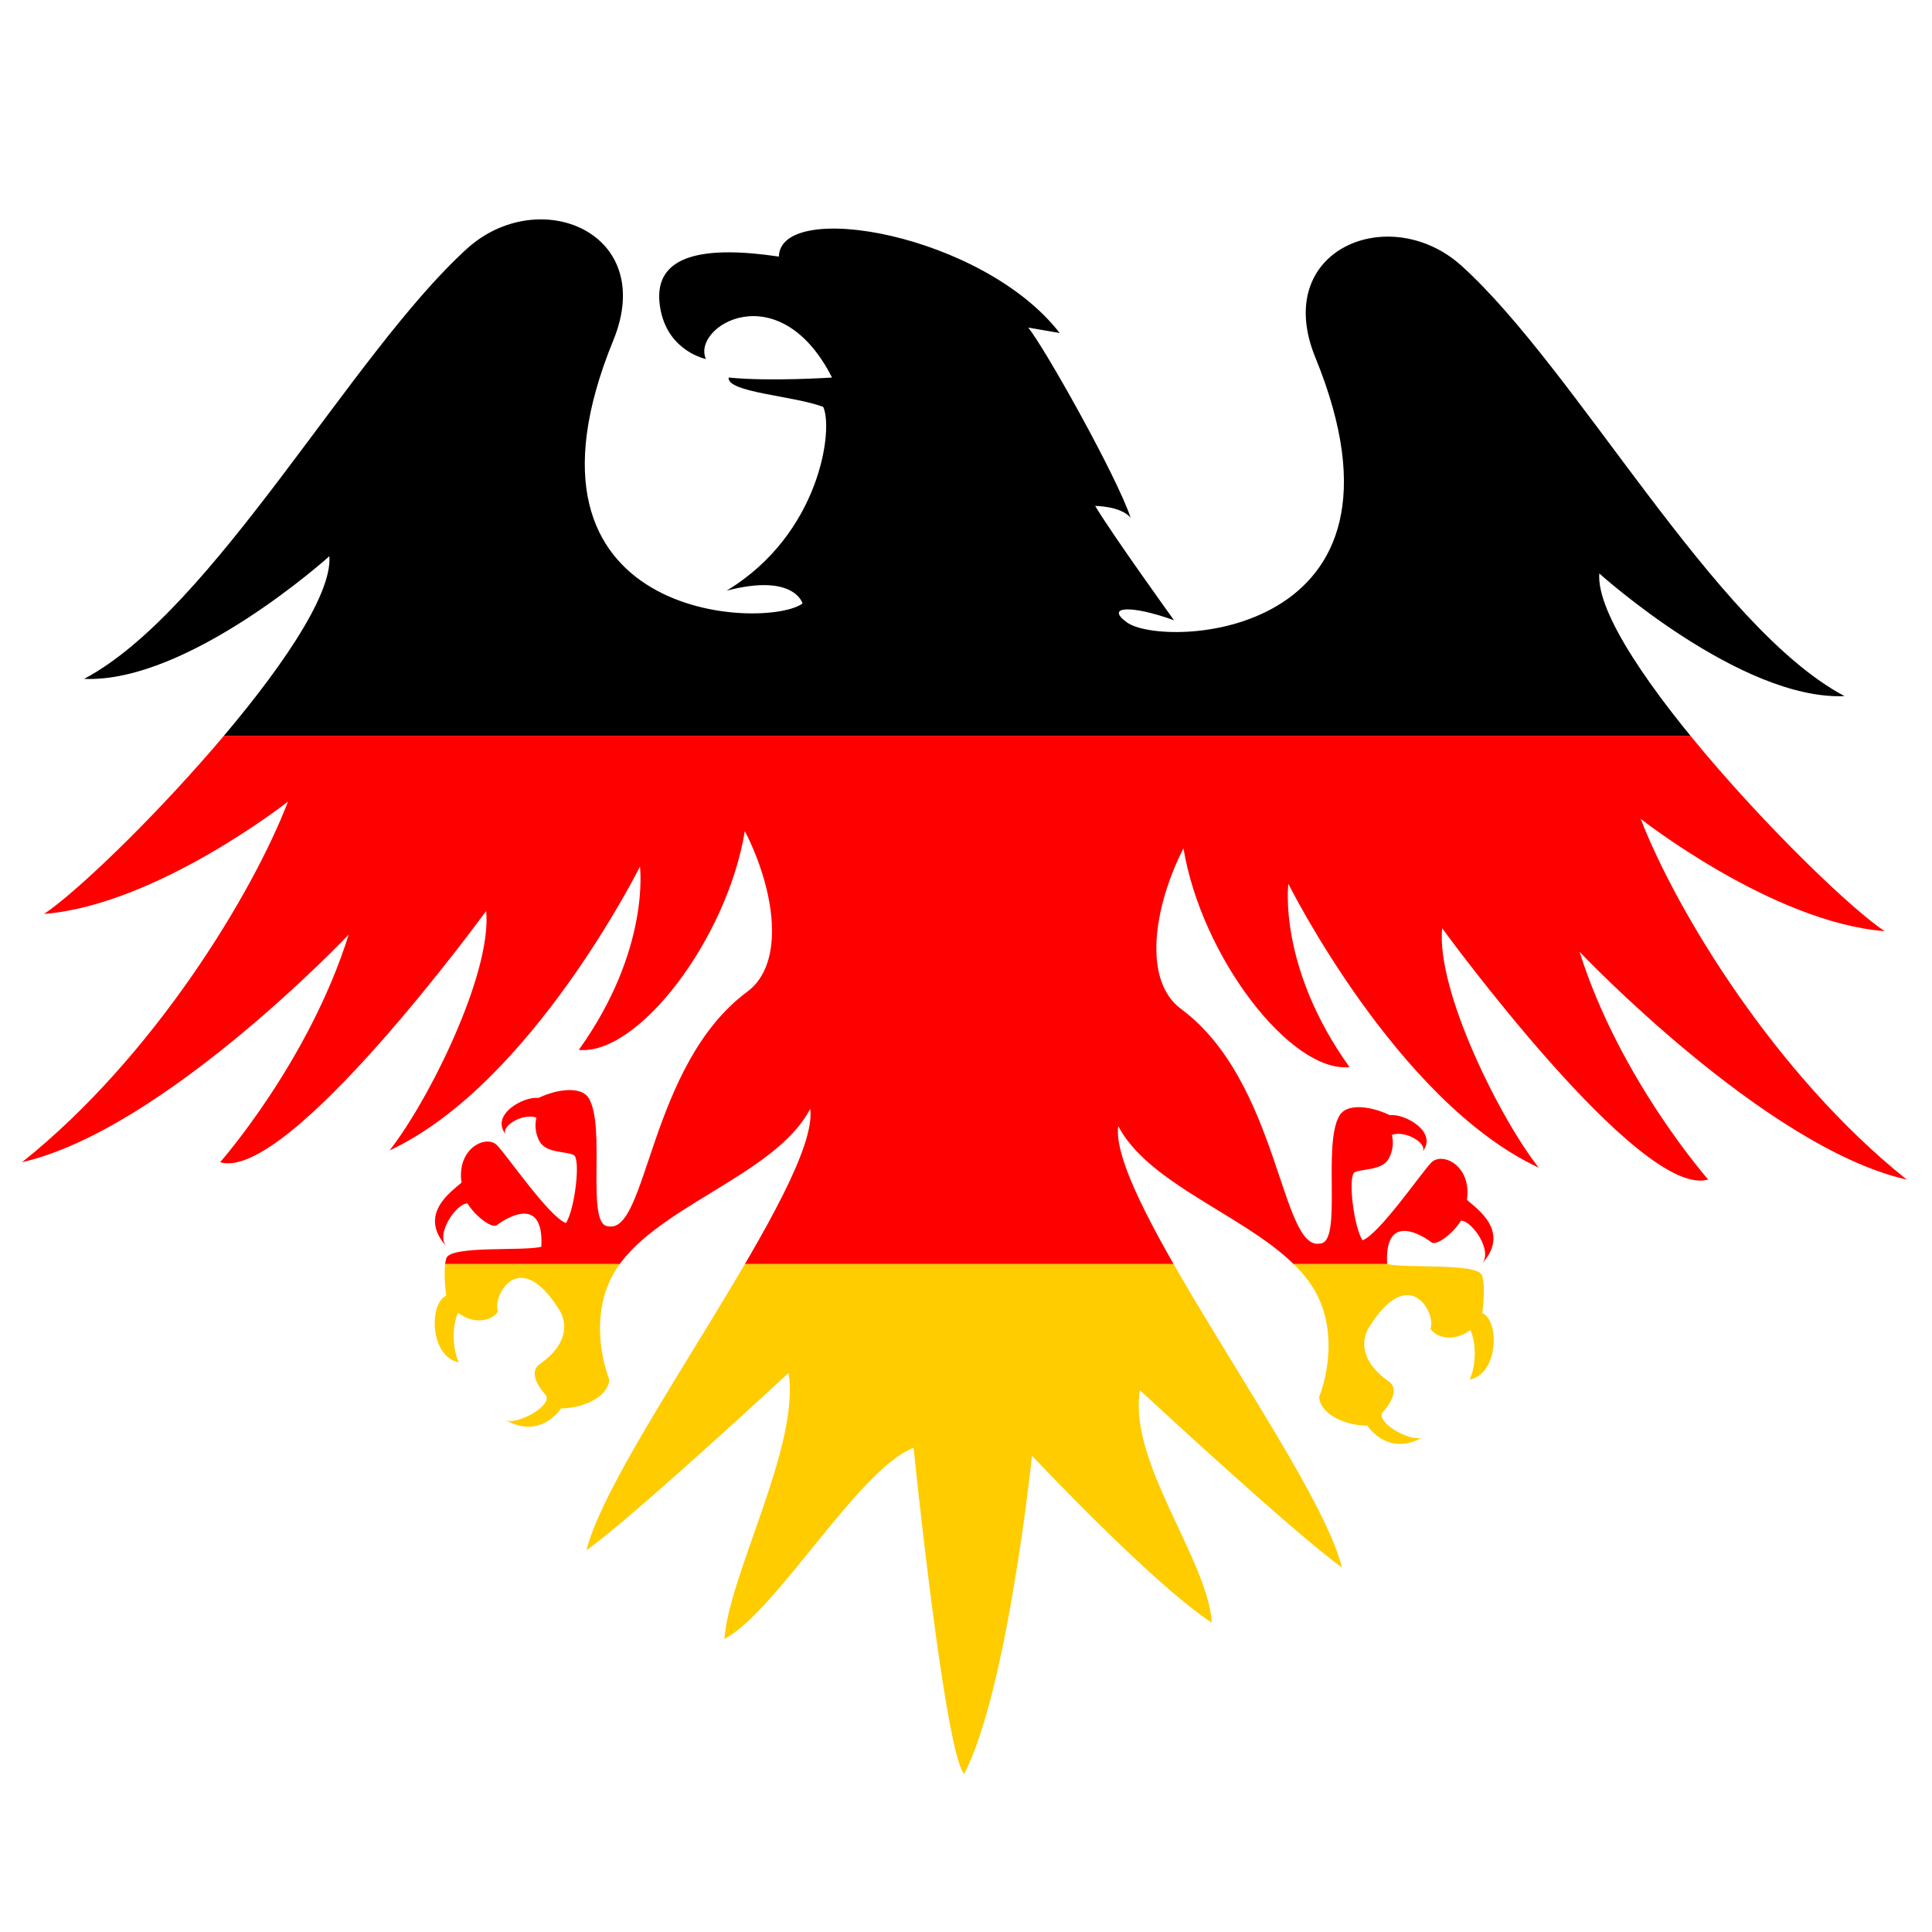 <svg xmlns="http://www.w3.org/2000/svg" data-name="DH" viewBox="0 0 51200 51200"><defs><clipPath id="a"><path d="M50531 31260c-3486-2782-6111-7130-7051-9560 0 0 3486 2742 6464 2977-1646-1100-7718-7365-7561-9480 0 0 3735 3369 6500 3251-3447-1828-7100-8641-10146-11400-1900-1719-5054-444-3878 2428 3054 7467-4062 7719-5000 7014-575-418 100-470 1254-52 0 0-1620-2246-2090-3030 0 0 679 0 940 313-365-1100-2300-4544-2716-5040l836 144C26047 6200 20680 5262 20641 6800c-1933-288-3317-78-3160 1253 138 1172 1100 1434 1227 1462-391-862 1932-2278 3342 490 0 0-1644 111-2741 0-39 400 1710 477 2507 778 274 587-78 3368-2559 4870 1800-470 2011 340 2011 340-941 700-8069 493-5015-6973 1176-2873-1981-4148-3878-2429-3044 2758-6700 9571-10146 11400 2768 118 6500-3251 6500-3251 156 2115-5916 8383-7561 9480 2977-235 6464-2977 6464-2977C6700 23674 4070 28022 584 30800c3760-861 8657-6032 8657-6032C8183 28140 5833 30800 5833 30800c1800 549 7051-6659 7051-6659 157 1645-1515 5014-2559 6346 3761-1753 6634-7521 6634-7521s287 2193-1620 4857c1567 157 3931-2938 4400-5800 800 1567 1082 3505 65 4258-2611 1932-2642 6438-3689 6216-600-26-46-2639-516-3400-188-300-783-258-1332 0-391-52-1300 456-852 978-183-209 438-593 800-456a884 884 0 00 88 637c183 313 722 251 905 356s26 1436-209 1800c-444-157-1567-1800-1829-2064-286-286-1070 79-940 993-261 235-1175 836-392 1700-313-340 262-1150 549-1150 209 340 653 679 783 575s1254-888 1176 575c-500 123-2422-43-2520 310s0 989 0 989c-451 176-451 1606 333 1763-177-373-177-980-20-1313 470 353 940 177 1058-39-157-372 542-1772 1625-39 229 366 216 927-515 1436-387 269 169 836 169 836 131 313-809 783-1070 653 940 522 1462-313 1462-313 522 0 1228-261 1280-758-235-627-454-1795 100-2794 993-1776 4283-2586 5224-4388 261 1959-5300 9115-5929 11700 1306-941 5354-4700 5354-4700 313 1907-1585 5362-1700 7052 1400-752 3564-4518 5014-5067 0 0 816 8018 1338 8645 1150-2194 1800-8436 1800-8436s3186 3395 4766 4426c-112-1690-2220-4257-1906-6163 0 0 4048 3760 5354 4700-627-2585-6190-9741-5929-11700 941 1800 4231 2612 5224 4388 558 1000 339 2168 100 2795 52 500 757 757 1280 757 0 0 522 835 1462 313-261 131-1200-340-1071-653 0 0 556-567 170-835-731-510-744-1071-515-1437 1083-1732 1782-333 1625 39 118 215 588 392 1058 39 157 333 157 940-20 1313 784-157 784-1587 333-1763 0 0 100-637 0-989s-2017-186-2520-310c-78-1462 1045-679 1175-575s575-235 784-575c287 0 862 810 548 1150 784-862-130-1463-392-1700 131-914-653-1279-940-992-261 261-1384 1906-1828 2063-235-366-391-1700-209-1800s722-43 900-356a876 876 0 00 89-637c362-137 983 247 800 456 444-522-461-1031-852-978-549-261-1144-306-1332 0-471 759 84 3372-516 3400-1047 222-1078-4284-3689-6217-1017-752-731-2690 65-4257 470 2860 2834 5955 4400 5800-1907-2664-1620-4858-1620-4858s2873 5769 6634 7522c-1045-1332-2716-4700-2559-6346 0 0 5249 7208 7051 6660 0 0-2350-2664-3408-6034 0 0 4900 5172 8657 6034" fill="none"/></clipPath></defs><g clip-path="url(#a)"><path d="M0 5500h51200v14000H0"/><path d="M0 19500h51200v14000H0" fill="red"/><path d="M0 33500h51200v14000H0" fill="#fc0"/></g></svg>